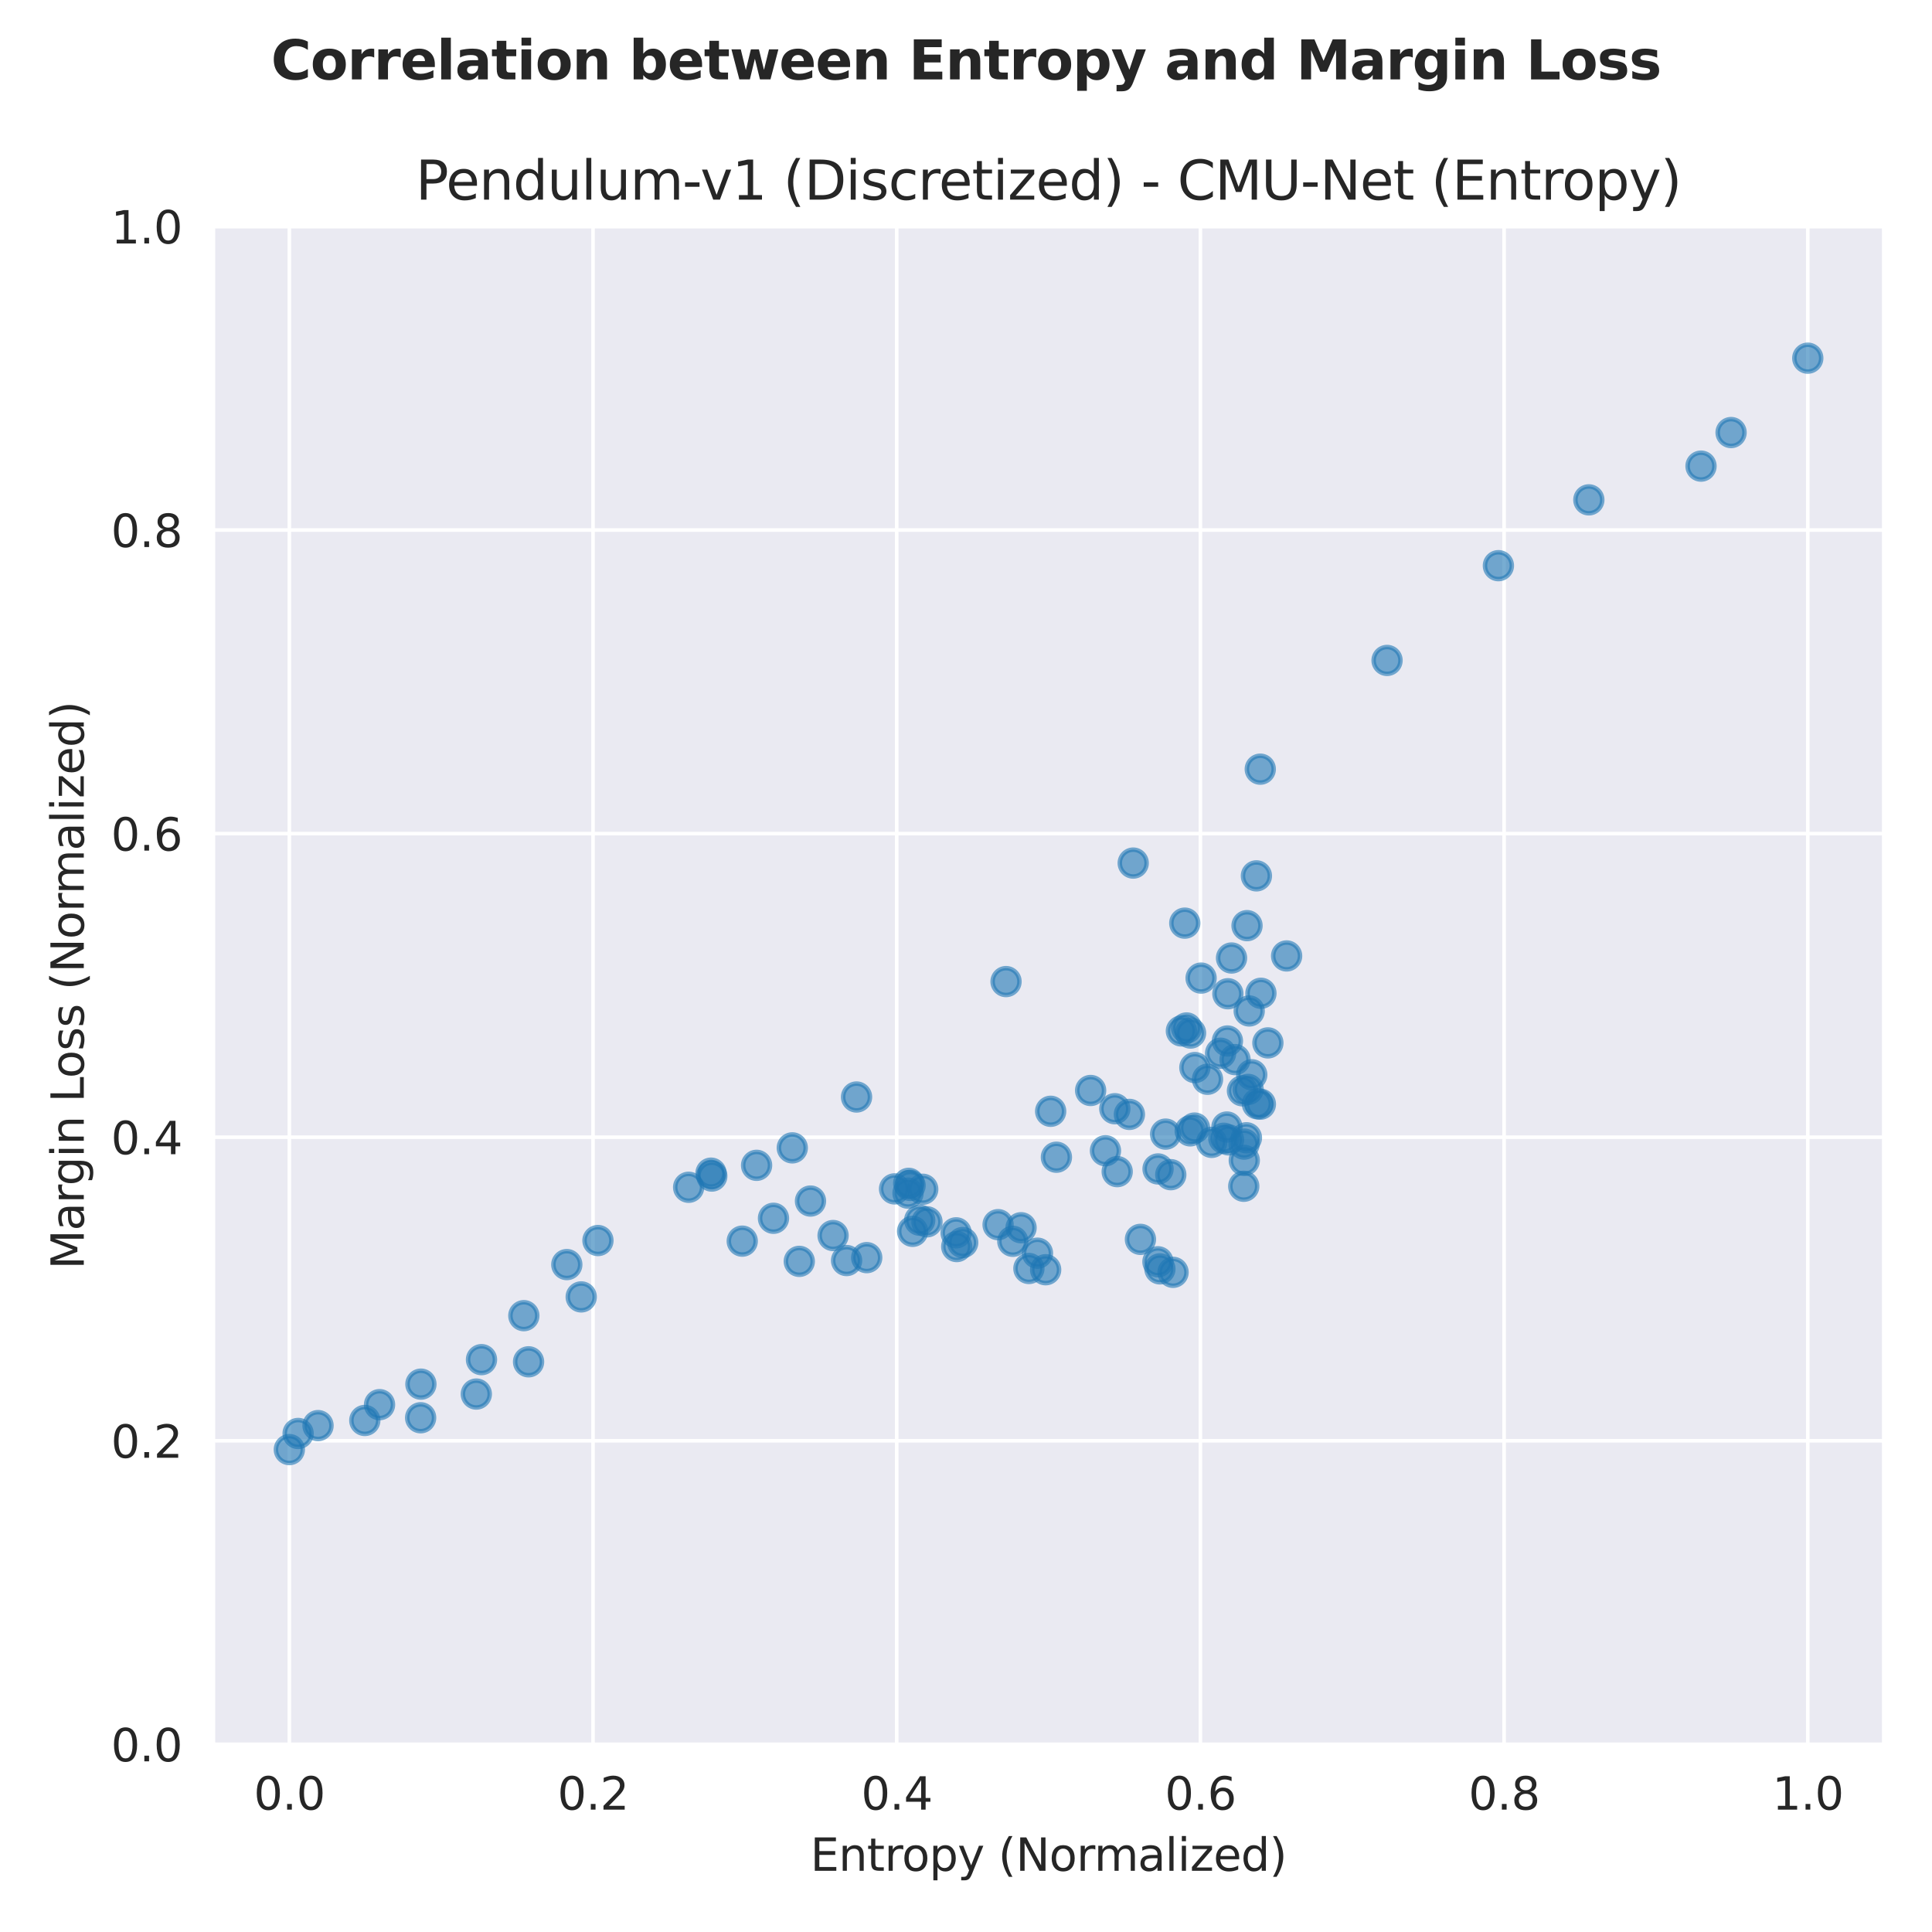 <?xml version="1.0" encoding="utf-8" standalone="no"?>
<!DOCTYPE svg PUBLIC "-//W3C//DTD SVG 1.1//EN"
  "http://www.w3.org/Graphics/SVG/1.1/DTD/svg11.dtd">
<svg xmlns:xlink="http://www.w3.org/1999/xlink" width="432pt" height="432pt" viewBox="0 0 432 432" xmlns="http://www.w3.org/2000/svg" version="1.1">
 <defs>
  <style type="text/css">*{stroke-linejoin: round; stroke-linecap: butt}</style>
 </defs>
 <g id="figure_1">
  <g id="patch_1">
   <path d="M 0 432 
L 432 432 
L 432 0 
L 0 0 
z
" style="fill: #ffffff"/>
  </g>
  <g id="axes_1">
   <g id="patch_2">
    <path d="M 47.72 390.04 
L 421.2 390.04 
L 421.2 50.64 
L 47.72 50.64 
z
" style="fill: #eaeaf2"/>
   </g>
   <g id="matplotlib.axis_1">
    <g id="xtick_1">
     <g id="line2d_1">
      <path d="M 64.696 390.04 
L 64.696 50.64 
" clip-path="url(#p796f6b41fd)" style="fill: none; stroke: #ffffff; stroke-width: 0.8; stroke-linecap: round"/>
     </g>
     <g id="text_1">
      <!-- 0.0 -->
      <g style="fill: #262626" transform="translate(56.745 404.638) scale(0.1 -0.1)">
       <defs>
        <path id="DejaVuSans-30" d="M 2034 4250 
Q 1547 4250 1301 3770 
Q 1056 3291 1056 2328 
Q 1056 1369 1301 889 
Q 1547 409 2034 409 
Q 2525 409 2770 889 
Q 3016 1369 3016 2328 
Q 3016 3291 2770 3770 
Q 2525 4250 2034 4250 
z
M 2034 4750 
Q 2819 4750 3233 4129 
Q 3647 3509 3647 2328 
Q 3647 1150 3233 529 
Q 2819 -91 2034 -91 
Q 1250 -91 836 529 
Q 422 1150 422 2328 
Q 422 3509 836 4129 
Q 1250 4750 2034 4750 
z
" transform="scale(0.016)"/>
        <path id="DejaVuSans-2e" d="M 684 794 
L 1344 794 
L 1344 0 
L 684 0 
L 684 794 
z
" transform="scale(0.016)"/>
       </defs>
       <use xlink:href="#DejaVuSans-30"/>
       <use xlink:href="#DejaVuSans-2e" transform="translate(63.623 0)"/>
       <use xlink:href="#DejaVuSans-30" transform="translate(95.41 0)"/>
      </g>
     </g>
    </g>
    <g id="xtick_2">
     <g id="line2d_2">
      <path d="M 132.602 390.04 
L 132.602 50.64 
" clip-path="url(#p796f6b41fd)" style="fill: none; stroke: #ffffff; stroke-width: 0.8; stroke-linecap: round"/>
     </g>
     <g id="text_2">
      <!-- 0.2 -->
      <g style="fill: #262626" transform="translate(124.65 404.638) scale(0.1 -0.1)">
       <defs>
        <path id="DejaVuSans-32" d="M 1228 531 
L 3431 531 
L 3431 0 
L 469 0 
L 469 531 
Q 828 903 1448 1529 
Q 2069 2156 2228 2338 
Q 2531 2678 2651 2914 
Q 2772 3150 2772 3378 
Q 2772 3750 2511 3984 
Q 2250 4219 1831 4219 
Q 1534 4219 1204 4116 
Q 875 4013 500 3803 
L 500 4441 
Q 881 4594 1212 4672 
Q 1544 4750 1819 4750 
Q 2544 4750 2975 4387 
Q 3406 4025 3406 3419 
Q 3406 3131 3298 2873 
Q 3191 2616 2906 2266 
Q 2828 2175 2409 1742 
Q 1991 1309 1228 531 
z
" transform="scale(0.016)"/>
       </defs>
       <use xlink:href="#DejaVuSans-30"/>
       <use xlink:href="#DejaVuSans-2e" transform="translate(63.623 0)"/>
       <use xlink:href="#DejaVuSans-32" transform="translate(95.41 0)"/>
      </g>
     </g>
    </g>
    <g id="xtick_3">
     <g id="line2d_3">
      <path d="M 200.507 390.04 
L 200.507 50.64 
" clip-path="url(#p796f6b41fd)" style="fill: none; stroke: #ffffff; stroke-width: 0.8; stroke-linecap: round"/>
     </g>
     <g id="text_3">
      <!-- 0.4 -->
      <g style="fill: #262626" transform="translate(192.556 404.638) scale(0.1 -0.1)">
       <defs>
        <path id="DejaVuSans-34" d="M 2419 4116 
L 825 1625 
L 2419 1625 
L 2419 4116 
z
M 2253 4666 
L 3047 4666 
L 3047 1625 
L 3713 1625 
L 3713 1100 
L 3047 1100 
L 3047 0 
L 2419 0 
L 2419 1100 
L 313 1100 
L 313 1709 
L 2253 4666 
z
" transform="scale(0.016)"/>
       </defs>
       <use xlink:href="#DejaVuSans-30"/>
       <use xlink:href="#DejaVuSans-2e" transform="translate(63.623 0)"/>
       <use xlink:href="#DejaVuSans-34" transform="translate(95.41 0)"/>
      </g>
     </g>
    </g>
    <g id="xtick_4">
     <g id="line2d_4">
      <path d="M 268.413 390.04 
L 268.413 50.64 
" clip-path="url(#p796f6b41fd)" style="fill: none; stroke: #ffffff; stroke-width: 0.8; stroke-linecap: round"/>
     </g>
     <g id="text_4">
      <!-- 0.6 -->
      <g style="fill: #262626" transform="translate(260.461 404.638) scale(0.1 -0.1)">
       <defs>
        <path id="DejaVuSans-36" d="M 2113 2584 
Q 1688 2584 1439 2293 
Q 1191 2003 1191 1497 
Q 1191 994 1439 701 
Q 1688 409 2113 409 
Q 2538 409 2786 701 
Q 3034 994 3034 1497 
Q 3034 2003 2786 2293 
Q 2538 2584 2113 2584 
z
M 3366 4563 
L 3366 3988 
Q 3128 4100 2886 4159 
Q 2644 4219 2406 4219 
Q 1781 4219 1451 3797 
Q 1122 3375 1075 2522 
Q 1259 2794 1537 2939 
Q 1816 3084 2150 3084 
Q 2853 3084 3261 2657 
Q 3669 2231 3669 1497 
Q 3669 778 3244 343 
Q 2819 -91 2113 -91 
Q 1303 -91 875 529 
Q 447 1150 447 2328 
Q 447 3434 972 4092 
Q 1497 4750 2381 4750 
Q 2619 4750 2861 4703 
Q 3103 4656 3366 4563 
z
" transform="scale(0.016)"/>
       </defs>
       <use xlink:href="#DejaVuSans-30"/>
       <use xlink:href="#DejaVuSans-2e" transform="translate(63.623 0)"/>
       <use xlink:href="#DejaVuSans-36" transform="translate(95.41 0)"/>
      </g>
     </g>
    </g>
    <g id="xtick_5">
     <g id="line2d_5">
      <path d="M 336.318 390.04 
L 336.318 50.64 
" clip-path="url(#p796f6b41fd)" style="fill: none; stroke: #ffffff; stroke-width: 0.8; stroke-linecap: round"/>
     </g>
     <g id="text_5">
      <!-- 0.8 -->
      <g style="fill: #262626" transform="translate(328.367 404.638) scale(0.1 -0.1)">
       <defs>
        <path id="DejaVuSans-38" d="M 2034 2216 
Q 1584 2216 1326 1975 
Q 1069 1734 1069 1313 
Q 1069 891 1326 650 
Q 1584 409 2034 409 
Q 2484 409 2743 651 
Q 3003 894 3003 1313 
Q 3003 1734 2745 1975 
Q 2488 2216 2034 2216 
z
M 1403 2484 
Q 997 2584 770 2862 
Q 544 3141 544 3541 
Q 544 4100 942 4425 
Q 1341 4750 2034 4750 
Q 2731 4750 3128 4425 
Q 3525 4100 3525 3541 
Q 3525 3141 3298 2862 
Q 3072 2584 2669 2484 
Q 3125 2378 3379 2068 
Q 3634 1759 3634 1313 
Q 3634 634 3220 271 
Q 2806 -91 2034 -91 
Q 1263 -91 848 271 
Q 434 634 434 1313 
Q 434 1759 690 2068 
Q 947 2378 1403 2484 
z
M 1172 3481 
Q 1172 3119 1398 2916 
Q 1625 2713 2034 2713 
Q 2441 2713 2670 2916 
Q 2900 3119 2900 3481 
Q 2900 3844 2670 4047 
Q 2441 4250 2034 4250 
Q 1625 4250 1398 4047 
Q 1172 3844 1172 3481 
z
" transform="scale(0.016)"/>
       </defs>
       <use xlink:href="#DejaVuSans-30"/>
       <use xlink:href="#DejaVuSans-2e" transform="translate(63.623 0)"/>
       <use xlink:href="#DejaVuSans-38" transform="translate(95.41 0)"/>
      </g>
     </g>
    </g>
    <g id="xtick_6">
     <g id="line2d_6">
      <path d="M 404.224 390.04 
L 404.224 50.64 
" clip-path="url(#p796f6b41fd)" style="fill: none; stroke: #ffffff; stroke-width: 0.8; stroke-linecap: round"/>
     </g>
     <g id="text_6">
      <!-- 1.0 -->
      <g style="fill: #262626" transform="translate(396.272 404.638) scale(0.1 -0.1)">
       <defs>
        <path id="DejaVuSans-31" d="M 794 531 
L 1825 531 
L 1825 4091 
L 703 3866 
L 703 4441 
L 1819 4666 
L 2450 4666 
L 2450 531 
L 3481 531 
L 3481 0 
L 794 0 
L 794 531 
z
" transform="scale(0.016)"/>
       </defs>
       <use xlink:href="#DejaVuSans-31"/>
       <use xlink:href="#DejaVuSans-2e" transform="translate(63.623 0)"/>
       <use xlink:href="#DejaVuSans-30" transform="translate(95.41 0)"/>
      </g>
     </g>
    </g>
    <g id="text_7">
     <!-- Entropy (Normalized) -->
     <g style="fill: #262626" transform="translate(181.19 418.317) scale(0.1 -0.1)">
      <defs>
       <path id="DejaVuSans-45" d="M 628 4666 
L 3578 4666 
L 3578 4134 
L 1259 4134 
L 1259 2753 
L 3481 2753 
L 3481 2222 
L 1259 2222 
L 1259 531 
L 3634 531 
L 3634 0 
L 628 0 
L 628 4666 
z
" transform="scale(0.016)"/>
       <path id="DejaVuSans-6e" d="M 3513 2113 
L 3513 0 
L 2938 0 
L 2938 2094 
Q 2938 2591 2744 2837 
Q 2550 3084 2163 3084 
Q 1697 3084 1428 2787 
Q 1159 2491 1159 1978 
L 1159 0 
L 581 0 
L 581 3500 
L 1159 3500 
L 1159 2956 
Q 1366 3272 1645 3428 
Q 1925 3584 2291 3584 
Q 2894 3584 3203 3211 
Q 3513 2838 3513 2113 
z
" transform="scale(0.016)"/>
       <path id="DejaVuSans-74" d="M 1172 4494 
L 1172 3500 
L 2356 3500 
L 2356 3053 
L 1172 3053 
L 1172 1153 
Q 1172 725 1289 603 
Q 1406 481 1766 481 
L 2356 481 
L 2356 0 
L 1766 0 
Q 1100 0 847 248 
Q 594 497 594 1153 
L 594 3053 
L 172 3053 
L 172 3500 
L 594 3500 
L 594 4494 
L 1172 4494 
z
" transform="scale(0.016)"/>
       <path id="DejaVuSans-72" d="M 2631 2963 
Q 2534 3019 2420 3045 
Q 2306 3072 2169 3072 
Q 1681 3072 1420 2755 
Q 1159 2438 1159 1844 
L 1159 0 
L 581 0 
L 581 3500 
L 1159 3500 
L 1159 2956 
Q 1341 3275 1631 3429 
Q 1922 3584 2338 3584 
Q 2397 3584 2469 3576 
Q 2541 3569 2628 3553 
L 2631 2963 
z
" transform="scale(0.016)"/>
       <path id="DejaVuSans-6f" d="M 1959 3097 
Q 1497 3097 1228 2736 
Q 959 2375 959 1747 
Q 959 1119 1226 758 
Q 1494 397 1959 397 
Q 2419 397 2687 759 
Q 2956 1122 2956 1747 
Q 2956 2369 2687 2733 
Q 2419 3097 1959 3097 
z
M 1959 3584 
Q 2709 3584 3137 3096 
Q 3566 2609 3566 1747 
Q 3566 888 3137 398 
Q 2709 -91 1959 -91 
Q 1206 -91 779 398 
Q 353 888 353 1747 
Q 353 2609 779 3096 
Q 1206 3584 1959 3584 
z
" transform="scale(0.016)"/>
       <path id="DejaVuSans-70" d="M 1159 525 
L 1159 -1331 
L 581 -1331 
L 581 3500 
L 1159 3500 
L 1159 2969 
Q 1341 3281 1617 3432 
Q 1894 3584 2278 3584 
Q 2916 3584 3314 3078 
Q 3713 2572 3713 1747 
Q 3713 922 3314 415 
Q 2916 -91 2278 -91 
Q 1894 -91 1617 61 
Q 1341 213 1159 525 
z
M 3116 1747 
Q 3116 2381 2855 2742 
Q 2594 3103 2138 3103 
Q 1681 3103 1420 2742 
Q 1159 2381 1159 1747 
Q 1159 1113 1420 752 
Q 1681 391 2138 391 
Q 2594 391 2855 752 
Q 3116 1113 3116 1747 
z
" transform="scale(0.016)"/>
       <path id="DejaVuSans-79" d="M 2059 -325 
Q 1816 -950 1584 -1140 
Q 1353 -1331 966 -1331 
L 506 -1331 
L 506 -850 
L 844 -850 
Q 1081 -850 1212 -737 
Q 1344 -625 1503 -206 
L 1606 56 
L 191 3500 
L 800 3500 
L 1894 763 
L 2988 3500 
L 3597 3500 
L 2059 -325 
z
" transform="scale(0.016)"/>
       <path id="DejaVuSans-20" transform="scale(0.016)"/>
       <path id="DejaVuSans-28" d="M 1984 4856 
Q 1566 4138 1362 3434 
Q 1159 2731 1159 2009 
Q 1159 1288 1364 580 
Q 1569 -128 1984 -844 
L 1484 -844 
Q 1016 -109 783 600 
Q 550 1309 550 2009 
Q 550 2706 781 3412 
Q 1013 4119 1484 4856 
L 1984 4856 
z
" transform="scale(0.016)"/>
       <path id="DejaVuSans-4e" d="M 628 4666 
L 1478 4666 
L 3547 763 
L 3547 4666 
L 4159 4666 
L 4159 0 
L 3309 0 
L 1241 3903 
L 1241 0 
L 628 0 
L 628 4666 
z
" transform="scale(0.016)"/>
       <path id="DejaVuSans-6d" d="M 3328 2828 
Q 3544 3216 3844 3400 
Q 4144 3584 4550 3584 
Q 5097 3584 5394 3201 
Q 5691 2819 5691 2113 
L 5691 0 
L 5113 0 
L 5113 2094 
Q 5113 2597 4934 2840 
Q 4756 3084 4391 3084 
Q 3944 3084 3684 2787 
Q 3425 2491 3425 1978 
L 3425 0 
L 2847 0 
L 2847 2094 
Q 2847 2600 2669 2842 
Q 2491 3084 2119 3084 
Q 1678 3084 1418 2786 
Q 1159 2488 1159 1978 
L 1159 0 
L 581 0 
L 581 3500 
L 1159 3500 
L 1159 2956 
Q 1356 3278 1631 3431 
Q 1906 3584 2284 3584 
Q 2666 3584 2933 3390 
Q 3200 3197 3328 2828 
z
" transform="scale(0.016)"/>
       <path id="DejaVuSans-61" d="M 2194 1759 
Q 1497 1759 1228 1600 
Q 959 1441 959 1056 
Q 959 750 1161 570 
Q 1363 391 1709 391 
Q 2188 391 2477 730 
Q 2766 1069 2766 1631 
L 2766 1759 
L 2194 1759 
z
M 3341 1997 
L 3341 0 
L 2766 0 
L 2766 531 
Q 2569 213 2275 61 
Q 1981 -91 1556 -91 
Q 1019 -91 701 211 
Q 384 513 384 1019 
Q 384 1609 779 1909 
Q 1175 2209 1959 2209 
L 2766 2209 
L 2766 2266 
Q 2766 2663 2505 2880 
Q 2244 3097 1772 3097 
Q 1472 3097 1187 3025 
Q 903 2953 641 2809 
L 641 3341 
Q 956 3463 1253 3523 
Q 1550 3584 1831 3584 
Q 2591 3584 2966 3190 
Q 3341 2797 3341 1997 
z
" transform="scale(0.016)"/>
       <path id="DejaVuSans-6c" d="M 603 4863 
L 1178 4863 
L 1178 0 
L 603 0 
L 603 4863 
z
" transform="scale(0.016)"/>
       <path id="DejaVuSans-69" d="M 603 3500 
L 1178 3500 
L 1178 0 
L 603 0 
L 603 3500 
z
M 603 4863 
L 1178 4863 
L 1178 4134 
L 603 4134 
L 603 4863 
z
" transform="scale(0.016)"/>
       <path id="DejaVuSans-7a" d="M 353 3500 
L 3084 3500 
L 3084 2975 
L 922 459 
L 3084 459 
L 3084 0 
L 275 0 
L 275 525 
L 2438 3041 
L 353 3041 
L 353 3500 
z
" transform="scale(0.016)"/>
       <path id="DejaVuSans-65" d="M 3597 1894 
L 3597 1613 
L 953 1613 
Q 991 1019 1311 708 
Q 1631 397 2203 397 
Q 2534 397 2845 478 
Q 3156 559 3463 722 
L 3463 178 
Q 3153 47 2828 -22 
Q 2503 -91 2169 -91 
Q 1331 -91 842 396 
Q 353 884 353 1716 
Q 353 2575 817 3079 
Q 1281 3584 2069 3584 
Q 2775 3584 3186 3129 
Q 3597 2675 3597 1894 
z
M 3022 2063 
Q 3016 2534 2758 2815 
Q 2500 3097 2075 3097 
Q 1594 3097 1305 2825 
Q 1016 2553 972 2059 
L 3022 2063 
z
" transform="scale(0.016)"/>
       <path id="DejaVuSans-64" d="M 2906 2969 
L 2906 4863 
L 3481 4863 
L 3481 0 
L 2906 0 
L 2906 525 
Q 2725 213 2448 61 
Q 2172 -91 1784 -91 
Q 1150 -91 751 415 
Q 353 922 353 1747 
Q 353 2572 751 3078 
Q 1150 3584 1784 3584 
Q 2172 3584 2448 3432 
Q 2725 3281 2906 2969 
z
M 947 1747 
Q 947 1113 1208 752 
Q 1469 391 1925 391 
Q 2381 391 2643 752 
Q 2906 1113 2906 1747 
Q 2906 2381 2643 2742 
Q 2381 3103 1925 3103 
Q 1469 3103 1208 2742 
Q 947 2381 947 1747 
z
" transform="scale(0.016)"/>
       <path id="DejaVuSans-29" d="M 513 4856 
L 1013 4856 
Q 1481 4119 1714 3412 
Q 1947 2706 1947 2009 
Q 1947 1309 1714 600 
Q 1481 -109 1013 -844 
L 513 -844 
Q 928 -128 1133 580 
Q 1338 1288 1338 2009 
Q 1338 2731 1133 3434 
Q 928 4138 513 4856 
z
" transform="scale(0.016)"/>
      </defs>
      <use xlink:href="#DejaVuSans-45"/>
      <use xlink:href="#DejaVuSans-6e" transform="translate(63.184 0)"/>
      <use xlink:href="#DejaVuSans-74" transform="translate(126.562 0)"/>
      <use xlink:href="#DejaVuSans-72" transform="translate(165.771 0)"/>
      <use xlink:href="#DejaVuSans-6f" transform="translate(204.635 0)"/>
      <use xlink:href="#DejaVuSans-70" transform="translate(265.816 0)"/>
      <use xlink:href="#DejaVuSans-79" transform="translate(329.293 0)"/>
      <use xlink:href="#DejaVuSans-20" transform="translate(388.473 0)"/>
      <use xlink:href="#DejaVuSans-28" transform="translate(420.26 0)"/>
      <use xlink:href="#DejaVuSans-4e" transform="translate(459.273 0)"/>
      <use xlink:href="#DejaVuSans-6f" transform="translate(534.078 0)"/>
      <use xlink:href="#DejaVuSans-72" transform="translate(595.26 0)"/>
      <use xlink:href="#DejaVuSans-6d" transform="translate(634.623 0)"/>
      <use xlink:href="#DejaVuSans-61" transform="translate(732.035 0)"/>
      <use xlink:href="#DejaVuSans-6c" transform="translate(793.314 0)"/>
      <use xlink:href="#DejaVuSans-69" transform="translate(821.098 0)"/>
      <use xlink:href="#DejaVuSans-7a" transform="translate(848.881 0)"/>
      <use xlink:href="#DejaVuSans-65" transform="translate(901.371 0)"/>
      <use xlink:href="#DejaVuSans-64" transform="translate(962.895 0)"/>
      <use xlink:href="#DejaVuSans-29" transform="translate(1026.371 0)"/>
     </g>
    </g>
   </g>
   <g id="matplotlib.axis_2">
    <g id="ytick_1">
     <g id="line2d_7">
      <path d="M 47.72 390.04 
L 421.2 390.04 
" clip-path="url(#p796f6b41fd)" style="fill: none; stroke: #ffffff; stroke-width: 0.8; stroke-linecap: round"/>
     </g>
     <g id="text_8">
      <!-- 0.0 -->
      <g style="fill: #262626" transform="translate(24.817 393.839) scale(0.1 -0.1)">
       <use xlink:href="#DejaVuSans-30"/>
       <use xlink:href="#DejaVuSans-2e" transform="translate(63.623 0)"/>
       <use xlink:href="#DejaVuSans-30" transform="translate(95.41 0)"/>
      </g>
     </g>
    </g>
    <g id="ytick_2">
     <g id="line2d_8">
      <path d="M 47.72 322.16 
L 421.2 322.16 
" clip-path="url(#p796f6b41fd)" style="fill: none; stroke: #ffffff; stroke-width: 0.8; stroke-linecap: round"/>
     </g>
     <g id="text_9">
      <!-- 0.2 -->
      <g style="fill: #262626" transform="translate(24.817 325.959) scale(0.1 -0.1)">
       <use xlink:href="#DejaVuSans-30"/>
       <use xlink:href="#DejaVuSans-2e" transform="translate(63.623 0)"/>
       <use xlink:href="#DejaVuSans-32" transform="translate(95.41 0)"/>
      </g>
     </g>
    </g>
    <g id="ytick_3">
     <g id="line2d_9">
      <path d="M 47.72 254.28 
L 421.2 254.28 
" clip-path="url(#p796f6b41fd)" style="fill: none; stroke: #ffffff; stroke-width: 0.8; stroke-linecap: round"/>
     </g>
     <g id="text_10">
      <!-- 0.4 -->
      <g style="fill: #262626" transform="translate(24.817 258.079) scale(0.1 -0.1)">
       <use xlink:href="#DejaVuSans-30"/>
       <use xlink:href="#DejaVuSans-2e" transform="translate(63.623 0)"/>
       <use xlink:href="#DejaVuSans-34" transform="translate(95.41 0)"/>
      </g>
     </g>
    </g>
    <g id="ytick_4">
     <g id="line2d_10">
      <path d="M 47.72 186.4 
L 421.2 186.4 
" clip-path="url(#p796f6b41fd)" style="fill: none; stroke: #ffffff; stroke-width: 0.8; stroke-linecap: round"/>
     </g>
     <g id="text_11">
      <!-- 0.6 -->
      <g style="fill: #262626" transform="translate(24.817 190.199) scale(0.1 -0.1)">
       <use xlink:href="#DejaVuSans-30"/>
       <use xlink:href="#DejaVuSans-2e" transform="translate(63.623 0)"/>
       <use xlink:href="#DejaVuSans-36" transform="translate(95.41 0)"/>
      </g>
     </g>
    </g>
    <g id="ytick_5">
     <g id="line2d_11">
      <path d="M 47.72 118.52 
L 421.2 118.52 
" clip-path="url(#p796f6b41fd)" style="fill: none; stroke: #ffffff; stroke-width: 0.8; stroke-linecap: round"/>
     </g>
     <g id="text_12">
      <!-- 0.8 -->
      <g style="fill: #262626" transform="translate(24.817 122.319) scale(0.1 -0.1)">
       <use xlink:href="#DejaVuSans-30"/>
       <use xlink:href="#DejaVuSans-2e" transform="translate(63.623 0)"/>
       <use xlink:href="#DejaVuSans-38" transform="translate(95.41 0)"/>
      </g>
     </g>
    </g>
    <g id="ytick_6">
     <g id="line2d_12">
      <path d="M 47.72 50.64 
L 421.2 50.64 
" clip-path="url(#p796f6b41fd)" style="fill: none; stroke: #ffffff; stroke-width: 0.8; stroke-linecap: round"/>
     </g>
     <g id="text_13">
      <!-- 1.0 -->
      <g style="fill: #262626" transform="translate(24.817 54.439) scale(0.1 -0.1)">
       <use xlink:href="#DejaVuSans-31"/>
       <use xlink:href="#DejaVuSans-2e" transform="translate(63.623 0)"/>
       <use xlink:href="#DejaVuSans-30" transform="translate(95.41 0)"/>
      </g>
     </g>
    </g>
    <g id="text_14">
     <!-- Margin Loss (Normalized) -->
     <g style="fill: #262626" transform="translate(18.737 283.82) rotate(-90) scale(0.1 -0.1)">
      <defs>
       <path id="DejaVuSans-4d" d="M 628 4666 
L 1569 4666 
L 2759 1491 
L 3956 4666 
L 4897 4666 
L 4897 0 
L 4281 0 
L 4281 4097 
L 3078 897 
L 2444 897 
L 1241 4097 
L 1241 0 
L 628 0 
L 628 4666 
z
" transform="scale(0.016)"/>
       <path id="DejaVuSans-67" d="M 2906 1791 
Q 2906 2416 2648 2759 
Q 2391 3103 1925 3103 
Q 1463 3103 1205 2759 
Q 947 2416 947 1791 
Q 947 1169 1205 825 
Q 1463 481 1925 481 
Q 2391 481 2648 825 
Q 2906 1169 2906 1791 
z
M 3481 434 
Q 3481 -459 3084 -895 
Q 2688 -1331 1869 -1331 
Q 1566 -1331 1297 -1286 
Q 1028 -1241 775 -1147 
L 775 -588 
Q 1028 -725 1275 -790 
Q 1522 -856 1778 -856 
Q 2344 -856 2625 -561 
Q 2906 -266 2906 331 
L 2906 616 
Q 2728 306 2450 153 
Q 2172 0 1784 0 
Q 1141 0 747 490 
Q 353 981 353 1791 
Q 353 2603 747 3093 
Q 1141 3584 1784 3584 
Q 2172 3584 2450 3431 
Q 2728 3278 2906 2969 
L 2906 3500 
L 3481 3500 
L 3481 434 
z
" transform="scale(0.016)"/>
       <path id="DejaVuSans-4c" d="M 628 4666 
L 1259 4666 
L 1259 531 
L 3531 531 
L 3531 0 
L 628 0 
L 628 4666 
z
" transform="scale(0.016)"/>
       <path id="DejaVuSans-73" d="M 2834 3397 
L 2834 2853 
Q 2591 2978 2328 3040 
Q 2066 3103 1784 3103 
Q 1356 3103 1142 2972 
Q 928 2841 928 2578 
Q 928 2378 1081 2264 
Q 1234 2150 1697 2047 
L 1894 2003 
Q 2506 1872 2764 1633 
Q 3022 1394 3022 966 
Q 3022 478 2636 193 
Q 2250 -91 1575 -91 
Q 1294 -91 989 -36 
Q 684 19 347 128 
L 347 722 
Q 666 556 975 473 
Q 1284 391 1588 391 
Q 1994 391 2212 530 
Q 2431 669 2431 922 
Q 2431 1156 2273 1281 
Q 2116 1406 1581 1522 
L 1381 1569 
Q 847 1681 609 1914 
Q 372 2147 372 2553 
Q 372 3047 722 3315 
Q 1072 3584 1716 3584 
Q 2034 3584 2315 3537 
Q 2597 3491 2834 3397 
z
" transform="scale(0.016)"/>
      </defs>
      <use xlink:href="#DejaVuSans-4d"/>
      <use xlink:href="#DejaVuSans-61" transform="translate(86.279 0)"/>
      <use xlink:href="#DejaVuSans-72" transform="translate(147.559 0)"/>
      <use xlink:href="#DejaVuSans-67" transform="translate(186.922 0)"/>
      <use xlink:href="#DejaVuSans-69" transform="translate(250.398 0)"/>
      <use xlink:href="#DejaVuSans-6e" transform="translate(278.182 0)"/>
      <use xlink:href="#DejaVuSans-20" transform="translate(341.561 0)"/>
      <use xlink:href="#DejaVuSans-4c" transform="translate(373.348 0)"/>
      <use xlink:href="#DejaVuSans-6f" transform="translate(427.311 0)"/>
      <use xlink:href="#DejaVuSans-73" transform="translate(488.492 0)"/>
      <use xlink:href="#DejaVuSans-73" transform="translate(540.592 0)"/>
      <use xlink:href="#DejaVuSans-20" transform="translate(592.691 0)"/>
      <use xlink:href="#DejaVuSans-28" transform="translate(624.479 0)"/>
      <use xlink:href="#DejaVuSans-4e" transform="translate(663.492 0)"/>
      <use xlink:href="#DejaVuSans-6f" transform="translate(738.297 0)"/>
      <use xlink:href="#DejaVuSans-72" transform="translate(799.479 0)"/>
      <use xlink:href="#DejaVuSans-6d" transform="translate(838.842 0)"/>
      <use xlink:href="#DejaVuSans-61" transform="translate(936.254 0)"/>
      <use xlink:href="#DejaVuSans-6c" transform="translate(997.533 0)"/>
      <use xlink:href="#DejaVuSans-69" transform="translate(1025.316 0)"/>
      <use xlink:href="#DejaVuSans-7a" transform="translate(1053.1 0)"/>
      <use xlink:href="#DejaVuSans-65" transform="translate(1105.59 0)"/>
      <use xlink:href="#DejaVuSans-64" transform="translate(1167.113 0)"/>
      <use xlink:href="#DejaVuSans-29" transform="translate(1230.59 0)"/>
     </g>
    </g>
   </g>
   <g id="PathCollection_1">
    <defs>
     <path id="medca5d7065" d="M 0 3 
C 0.796 3 1.559 2.684 2.121 2.121 
C 2.684 1.559 3 0.796 3 0 
C 3 -0.796 2.684 -1.559 2.121 -2.121 
C 1.559 -2.684 0.796 -3 0 -3 
C -0.796 -3 -1.559 -2.684 -2.121 -2.121 
C -2.684 -1.559 -3 -0.796 -3 0 
C -3 0.796 -2.684 1.559 -2.121 2.121 
C -1.559 2.684 -0.796 3 0 3 
z
" style="stroke: #1f77b4; stroke-opacity: 0.6"/>
    </defs>
    <g clip-path="url(#p796f6b41fd)">
     <use xlink:href="#medca5d7065" x="404.224" y="80.088" style="fill: #1f77b4; fill-opacity: 0.6; stroke: #1f77b4; stroke-opacity: 0.6"/>
     <use xlink:href="#medca5d7065" x="387.074" y="96.72" style="fill: #1f77b4; fill-opacity: 0.6; stroke: #1f77b4; stroke-opacity: 0.6"/>
     <use xlink:href="#medca5d7065" x="380.351" y="104.225" style="fill: #1f77b4; fill-opacity: 0.6; stroke: #1f77b4; stroke-opacity: 0.6"/>
     <use xlink:href="#medca5d7065" x="355.269" y="111.77" style="fill: #1f77b4; fill-opacity: 0.6; stroke: #1f77b4; stroke-opacity: 0.6"/>
     <use xlink:href="#medca5d7065" x="335.046" y="126.487" style="fill: #1f77b4; fill-opacity: 0.6; stroke: #1f77b4; stroke-opacity: 0.6"/>
     <use xlink:href="#medca5d7065" x="310.149" y="147.674" style="fill: #1f77b4; fill-opacity: 0.6; stroke: #1f77b4; stroke-opacity: 0.6"/>
     <use xlink:href="#medca5d7065" x="281.801" y="171.987" style="fill: #1f77b4; fill-opacity: 0.6; stroke: #1f77b4; stroke-opacity: 0.6"/>
     <use xlink:href="#medca5d7065" x="253.388" y="192.987" style="fill: #1f77b4; fill-opacity: 0.6; stroke: #1f77b4; stroke-opacity: 0.6"/>
     <use xlink:href="#medca5d7065" x="224.952" y="219.485" style="fill: #1f77b4; fill-opacity: 0.6; stroke: #1f77b4; stroke-opacity: 0.6"/>
     <use xlink:href="#medca5d7065" x="191.528" y="245.293" style="fill: #1f77b4; fill-opacity: 0.6; stroke: #1f77b4; stroke-opacity: 0.6"/>
     <use xlink:href="#medca5d7065" x="159.161" y="262.97" style="fill: #1f77b4; fill-opacity: 0.6; stroke: #1f77b4; stroke-opacity: 0.6"/>
     <use xlink:href="#medca5d7065" x="126.74" y="282.765" style="fill: #1f77b4; fill-opacity: 0.6; stroke: #1f77b4; stroke-opacity: 0.6"/>
     <use xlink:href="#medca5d7065" x="117.132" y="294.186" style="fill: #1f77b4; fill-opacity: 0.6; stroke: #1f77b4; stroke-opacity: 0.6"/>
     <use xlink:href="#medca5d7065" x="94.116" y="309.498" style="fill: #1f77b4; fill-opacity: 0.6; stroke: #1f77b4; stroke-opacity: 0.6"/>
     <use xlink:href="#medca5d7065" x="84.867" y="314.083" style="fill: #1f77b4; fill-opacity: 0.6; stroke: #1f77b4; stroke-opacity: 0.6"/>
     <use xlink:href="#medca5d7065" x="66.661" y="320.528" style="fill: #1f77b4; fill-opacity: 0.6; stroke: #1f77b4; stroke-opacity: 0.6"/>
     <use xlink:href="#medca5d7065" x="64.696" y="324.131" style="fill: #1f77b4; fill-opacity: 0.6; stroke: #1f77b4; stroke-opacity: 0.6"/>
     <use xlink:href="#medca5d7065" x="71.115" y="318.768" style="fill: #1f77b4; fill-opacity: 0.6; stroke: #1f77b4; stroke-opacity: 0.6"/>
     <use xlink:href="#medca5d7065" x="81.571" y="317.618" style="fill: #1f77b4; fill-opacity: 0.6; stroke: #1f77b4; stroke-opacity: 0.6"/>
     <use xlink:href="#medca5d7065" x="94.055" y="317.015" style="fill: #1f77b4; fill-opacity: 0.6; stroke: #1f77b4; stroke-opacity: 0.6"/>
     <use xlink:href="#medca5d7065" x="106.505" y="311.716" style="fill: #1f77b4; fill-opacity: 0.6; stroke: #1f77b4; stroke-opacity: 0.6"/>
     <use xlink:href="#medca5d7065" x="107.664" y="304.02" style="fill: #1f77b4; fill-opacity: 0.6; stroke: #1f77b4; stroke-opacity: 0.6"/>
     <use xlink:href="#medca5d7065" x="118.189" y="304.505" style="fill: #1f77b4; fill-opacity: 0.6; stroke: #1f77b4; stroke-opacity: 0.6"/>
     <use xlink:href="#medca5d7065" x="129.958" y="289.992" style="fill: #1f77b4; fill-opacity: 0.6; stroke: #1f77b4; stroke-opacity: 0.6"/>
     <use xlink:href="#medca5d7065" x="133.705" y="277.389" style="fill: #1f77b4; fill-opacity: 0.6; stroke: #1f77b4; stroke-opacity: 0.6"/>
     <use xlink:href="#medca5d7065" x="153.982" y="265.478" style="fill: #1f77b4; fill-opacity: 0.6; stroke: #1f77b4; stroke-opacity: 0.6"/>
     <use xlink:href="#medca5d7065" x="158.985" y="262.318" style="fill: #1f77b4; fill-opacity: 0.6; stroke: #1f77b4; stroke-opacity: 0.6"/>
     <use xlink:href="#medca5d7065" x="169.176" y="260.569" style="fill: #1f77b4; fill-opacity: 0.6; stroke: #1f77b4; stroke-opacity: 0.6"/>
     <use xlink:href="#medca5d7065" x="177.157" y="256.667" style="fill: #1f77b4; fill-opacity: 0.6; stroke: #1f77b4; stroke-opacity: 0.6"/>
     <use xlink:href="#medca5d7065" x="181.228" y="268.559" style="fill: #1f77b4; fill-opacity: 0.6; stroke: #1f77b4; stroke-opacity: 0.6"/>
     <use xlink:href="#medca5d7065" x="172.952" y="272.411" style="fill: #1f77b4; fill-opacity: 0.6; stroke: #1f77b4; stroke-opacity: 0.6"/>
     <use xlink:href="#medca5d7065" x="165.967" y="277.524" style="fill: #1f77b4; fill-opacity: 0.6; stroke: #1f77b4; stroke-opacity: 0.6"/>
     <use xlink:href="#medca5d7065" x="178.723" y="282.044" style="fill: #1f77b4; fill-opacity: 0.6; stroke: #1f77b4; stroke-opacity: 0.6"/>
     <use xlink:href="#medca5d7065" x="186.279" y="276.268" style="fill: #1f77b4; fill-opacity: 0.6; stroke: #1f77b4; stroke-opacity: 0.6"/>
     <use xlink:href="#medca5d7065" x="203.192" y="264.596" style="fill: #1f77b4; fill-opacity: 0.6; stroke: #1f77b4; stroke-opacity: 0.6"/>
     <use xlink:href="#medca5d7065" x="203.036" y="266.792" style="fill: #1f77b4; fill-opacity: 0.6; stroke: #1f77b4; stroke-opacity: 0.6"/>
     <use xlink:href="#medca5d7065" x="200.023" y="265.839" style="fill: #1f77b4; fill-opacity: 0.6; stroke: #1f77b4; stroke-opacity: 0.6"/>
     <use xlink:href="#medca5d7065" x="206.326" y="265.922" style="fill: #1f77b4; fill-opacity: 0.6; stroke: #1f77b4; stroke-opacity: 0.6"/>
     <use xlink:href="#medca5d7065" x="203.503" y="265.061" style="fill: #1f77b4; fill-opacity: 0.6; stroke: #1f77b4; stroke-opacity: 0.6"/>
     <use xlink:href="#medca5d7065" x="193.802" y="281.211" style="fill: #1f77b4; fill-opacity: 0.6; stroke: #1f77b4; stroke-opacity: 0.6"/>
     <use xlink:href="#medca5d7065" x="189.299" y="281.86" style="fill: #1f77b4; fill-opacity: 0.6; stroke: #1f77b4; stroke-opacity: 0.6"/>
     <use xlink:href="#medca5d7065" x="207.273" y="273.206" style="fill: #1f77b4; fill-opacity: 0.6; stroke: #1f77b4; stroke-opacity: 0.6"/>
     <use xlink:href="#medca5d7065" x="205.647" y="272.843" style="fill: #1f77b4; fill-opacity: 0.6; stroke: #1f77b4; stroke-opacity: 0.6"/>
     <use xlink:href="#medca5d7065" x="223.175" y="273.836" style="fill: #1f77b4; fill-opacity: 0.6; stroke: #1f77b4; stroke-opacity: 0.6"/>
     <use xlink:href="#medca5d7065" x="215.263" y="277.837" style="fill: #1f77b4; fill-opacity: 0.6; stroke: #1f77b4; stroke-opacity: 0.6"/>
     <use xlink:href="#medca5d7065" x="213.931" y="278.735" style="fill: #1f77b4; fill-opacity: 0.6; stroke: #1f77b4; stroke-opacity: 0.6"/>
     <use xlink:href="#medca5d7065" x="228.313" y="274.525" style="fill: #1f77b4; fill-opacity: 0.6; stroke: #1f77b4; stroke-opacity: 0.6"/>
     <use xlink:href="#medca5d7065" x="231.982" y="280.213" style="fill: #1f77b4; fill-opacity: 0.6; stroke: #1f77b4; stroke-opacity: 0.6"/>
     <use xlink:href="#medca5d7065" x="233.811" y="283.917" style="fill: #1f77b4; fill-opacity: 0.6; stroke: #1f77b4; stroke-opacity: 0.6"/>
     <use xlink:href="#medca5d7065" x="230.063" y="283.635" style="fill: #1f77b4; fill-opacity: 0.6; stroke: #1f77b4; stroke-opacity: 0.6"/>
     <use xlink:href="#medca5d7065" x="226.466" y="277.559" style="fill: #1f77b4; fill-opacity: 0.6; stroke: #1f77b4; stroke-opacity: 0.6"/>
     <use xlink:href="#medca5d7065" x="204.062" y="275.331" style="fill: #1f77b4; fill-opacity: 0.6; stroke: #1f77b4; stroke-opacity: 0.6"/>
     <use xlink:href="#medca5d7065" x="213.791" y="275.666" style="fill: #1f77b4; fill-opacity: 0.6; stroke: #1f77b4; stroke-opacity: 0.6"/>
     <use xlink:href="#medca5d7065" x="236.216" y="258.758" style="fill: #1f77b4; fill-opacity: 0.6; stroke: #1f77b4; stroke-opacity: 0.6"/>
     <use xlink:href="#medca5d7065" x="234.931" y="248.488" style="fill: #1f77b4; fill-opacity: 0.6; stroke: #1f77b4; stroke-opacity: 0.6"/>
     <use xlink:href="#medca5d7065" x="249.276" y="247.915" style="fill: #1f77b4; fill-opacity: 0.6; stroke: #1f77b4; stroke-opacity: 0.6"/>
     <use xlink:href="#medca5d7065" x="247.183" y="257.31" style="fill: #1f77b4; fill-opacity: 0.6; stroke: #1f77b4; stroke-opacity: 0.6"/>
     <use xlink:href="#medca5d7065" x="249.808" y="261.979" style="fill: #1f77b4; fill-opacity: 0.6; stroke: #1f77b4; stroke-opacity: 0.6"/>
     <use xlink:href="#medca5d7065" x="258.941" y="261.379" style="fill: #1f77b4; fill-opacity: 0.6; stroke: #1f77b4; stroke-opacity: 0.6"/>
     <use xlink:href="#medca5d7065" x="261.789" y="262.661" style="fill: #1f77b4; fill-opacity: 0.6; stroke: #1f77b4; stroke-opacity: 0.6"/>
     <use xlink:href="#medca5d7065" x="255.004" y="277.125" style="fill: #1f77b4; fill-opacity: 0.6; stroke: #1f77b4; stroke-opacity: 0.6"/>
     <use xlink:href="#medca5d7065" x="262.301" y="284.499" style="fill: #1f77b4; fill-opacity: 0.6; stroke: #1f77b4; stroke-opacity: 0.6"/>
     <use xlink:href="#medca5d7065" x="259.361" y="283.725" style="fill: #1f77b4; fill-opacity: 0.6; stroke: #1f77b4; stroke-opacity: 0.6"/>
     <use xlink:href="#medca5d7065" x="258.919" y="282.138" style="fill: #1f77b4; fill-opacity: 0.6; stroke: #1f77b4; stroke-opacity: 0.6"/>
     <use xlink:href="#medca5d7065" x="266.132" y="252.865" style="fill: #1f77b4; fill-opacity: 0.6; stroke: #1f77b4; stroke-opacity: 0.6"/>
     <use xlink:href="#medca5d7065" x="270.925" y="255.437" style="fill: #1f77b4; fill-opacity: 0.6; stroke: #1f77b4; stroke-opacity: 0.6"/>
     <use xlink:href="#medca5d7065" x="260.64" y="253.591" style="fill: #1f77b4; fill-opacity: 0.6; stroke: #1f77b4; stroke-opacity: 0.6"/>
     <use xlink:href="#medca5d7065" x="270.007" y="241.327" style="fill: #1f77b4; fill-opacity: 0.6; stroke: #1f77b4; stroke-opacity: 0.6"/>
     <use xlink:href="#medca5d7065" x="266.208" y="230.989" style="fill: #1f77b4; fill-opacity: 0.6; stroke: #1f77b4; stroke-opacity: 0.6"/>
     <use xlink:href="#medca5d7065" x="267.173" y="238.714" style="fill: #1f77b4; fill-opacity: 0.6; stroke: #1f77b4; stroke-opacity: 0.6"/>
     <use xlink:href="#medca5d7065" x="274.702" y="254.879" style="fill: #1f77b4; fill-opacity: 0.6; stroke: #1f77b4; stroke-opacity: 0.6"/>
     <use xlink:href="#medca5d7065" x="278.178" y="255.824" style="fill: #1f77b4; fill-opacity: 0.6; stroke: #1f77b4; stroke-opacity: 0.6"/>
     <use xlink:href="#medca5d7065" x="278.225" y="259.469" style="fill: #1f77b4; fill-opacity: 0.6; stroke: #1f77b4; stroke-opacity: 0.6"/>
     <use xlink:href="#medca5d7065" x="274.344" y="252.004" style="fill: #1f77b4; fill-opacity: 0.6; stroke: #1f77b4; stroke-opacity: 0.6"/>
     <use xlink:href="#medca5d7065" x="281.827" y="246.894" style="fill: #1f77b4; fill-opacity: 0.6; stroke: #1f77b4; stroke-opacity: 0.6"/>
     <use xlink:href="#medca5d7065" x="279.088" y="243.596" style="fill: #1f77b4; fill-opacity: 0.6; stroke: #1f77b4; stroke-opacity: 0.6"/>
     <use xlink:href="#medca5d7065" x="283.503" y="233.195" style="fill: #1f77b4; fill-opacity: 0.6; stroke: #1f77b4; stroke-opacity: 0.6"/>
     <use xlink:href="#medca5d7065" x="279.898" y="240.319" style="fill: #1f77b4; fill-opacity: 0.6; stroke: #1f77b4; stroke-opacity: 0.6"/>
     <use xlink:href="#medca5d7065" x="277.816" y="243.91" style="fill: #1f77b4; fill-opacity: 0.6; stroke: #1f77b4; stroke-opacity: 0.6"/>
     <use xlink:href="#medca5d7065" x="273.643" y="254.515" style="fill: #1f77b4; fill-opacity: 0.6; stroke: #1f77b4; stroke-opacity: 0.6"/>
     <use xlink:href="#medca5d7065" x="278.703" y="254.41" style="fill: #1f77b4; fill-opacity: 0.6; stroke: #1f77b4; stroke-opacity: 0.6"/>
     <use xlink:href="#medca5d7065" x="278.107" y="265.252" style="fill: #1f77b4; fill-opacity: 0.6; stroke: #1f77b4; stroke-opacity: 0.6"/>
     <use xlink:href="#medca5d7065" x="281.161" y="246.811" style="fill: #1f77b4; fill-opacity: 0.6; stroke: #1f77b4; stroke-opacity: 0.6"/>
     <use xlink:href="#medca5d7065" x="279.323" y="226.056" style="fill: #1f77b4; fill-opacity: 0.6; stroke: #1f77b4; stroke-opacity: 0.6"/>
     <use xlink:href="#medca5d7065" x="281.948" y="222.1" style="fill: #1f77b4; fill-opacity: 0.6; stroke: #1f77b4; stroke-opacity: 0.6"/>
     <use xlink:href="#medca5d7065" x="278.838" y="206.976" style="fill: #1f77b4; fill-opacity: 0.6; stroke: #1f77b4; stroke-opacity: 0.6"/>
     <use xlink:href="#medca5d7065" x="280.935" y="195.846" style="fill: #1f77b4; fill-opacity: 0.6; stroke: #1f77b4; stroke-opacity: 0.6"/>
     <use xlink:href="#medca5d7065" x="264.919" y="206.416" style="fill: #1f77b4; fill-opacity: 0.6; stroke: #1f77b4; stroke-opacity: 0.6"/>
     <use xlink:href="#medca5d7065" x="274.558" y="222.204" style="fill: #1f77b4; fill-opacity: 0.6; stroke: #1f77b4; stroke-opacity: 0.6"/>
     <use xlink:href="#medca5d7065" x="274.457" y="232.769" style="fill: #1f77b4; fill-opacity: 0.6; stroke: #1f77b4; stroke-opacity: 0.6"/>
     <use xlink:href="#medca5d7065" x="272.934" y="235.504" style="fill: #1f77b4; fill-opacity: 0.6; stroke: #1f77b4; stroke-opacity: 0.6"/>
     <use xlink:href="#medca5d7065" x="276.156" y="236.931" style="fill: #1f77b4; fill-opacity: 0.6; stroke: #1f77b4; stroke-opacity: 0.6"/>
     <use xlink:href="#medca5d7065" x="265.325" y="229.855" style="fill: #1f77b4; fill-opacity: 0.6; stroke: #1f77b4; stroke-opacity: 0.6"/>
     <use xlink:href="#medca5d7065" x="268.567" y="218.704" style="fill: #1f77b4; fill-opacity: 0.6; stroke: #1f77b4; stroke-opacity: 0.6"/>
     <use xlink:href="#medca5d7065" x="275.373" y="214.212" style="fill: #1f77b4; fill-opacity: 0.6; stroke: #1f77b4; stroke-opacity: 0.6"/>
     <use xlink:href="#medca5d7065" x="287.691" y="213.75" style="fill: #1f77b4; fill-opacity: 0.6; stroke: #1f77b4; stroke-opacity: 0.6"/>
     <use xlink:href="#medca5d7065" x="264.161" y="230.523" style="fill: #1f77b4; fill-opacity: 0.6; stroke: #1f77b4; stroke-opacity: 0.6"/>
     <use xlink:href="#medca5d7065" x="252.539" y="249.184" style="fill: #1f77b4; fill-opacity: 0.6; stroke: #1f77b4; stroke-opacity: 0.6"/>
     <use xlink:href="#medca5d7065" x="267.099" y="252.24" style="fill: #1f77b4; fill-opacity: 0.6; stroke: #1f77b4; stroke-opacity: 0.6"/>
     <use xlink:href="#medca5d7065" x="243.867" y="243.835" style="fill: #1f77b4; fill-opacity: 0.6; stroke: #1f77b4; stroke-opacity: 0.6"/>
    </g>
   </g>
   <g id="patch_3">
    <path d="M 47.72 390.04 
L 47.72 50.64 
" style="fill: none; stroke: #ffffff; stroke-width: 0.8; stroke-linejoin: miter; stroke-linecap: square"/>
   </g>
   <g id="patch_4">
    <path d="M 421.2 390.04 
L 421.2 50.64 
" style="fill: none; stroke: #ffffff; stroke-width: 0.8; stroke-linejoin: miter; stroke-linecap: square"/>
   </g>
   <g id="patch_5">
    <path d="M 47.72 390.04 
L 421.2 390.04 
" style="fill: none; stroke: #ffffff; stroke-width: 0.8; stroke-linejoin: miter; stroke-linecap: square"/>
   </g>
   <g id="patch_6">
    <path d="M 47.72 50.64 
L 421.2 50.64 
" style="fill: none; stroke: #ffffff; stroke-width: 0.8; stroke-linejoin: miter; stroke-linecap: square"/>
   </g>
   <g id="text_15">
    <!-- Pendulum-v1 (Discretized) - CMU-Net (Entropy) -->
    <g style="fill: #262626" transform="translate(92.94 44.64) scale(0.12 -0.12)">
     <defs>
      <path id="DejaVuSans-50" d="M 1259 4147 
L 1259 2394 
L 2053 2394 
Q 2494 2394 2734 2622 
Q 2975 2850 2975 3272 
Q 2975 3691 2734 3919 
Q 2494 4147 2053 4147 
L 1259 4147 
z
M 628 4666 
L 2053 4666 
Q 2838 4666 3239 4311 
Q 3641 3956 3641 3272 
Q 3641 2581 3239 2228 
Q 2838 1875 2053 1875 
L 1259 1875 
L 1259 0 
L 628 0 
L 628 4666 
z
" transform="scale(0.016)"/>
      <path id="DejaVuSans-75" d="M 544 1381 
L 544 3500 
L 1119 3500 
L 1119 1403 
Q 1119 906 1312 657 
Q 1506 409 1894 409 
Q 2359 409 2629 706 
Q 2900 1003 2900 1516 
L 2900 3500 
L 3475 3500 
L 3475 0 
L 2900 0 
L 2900 538 
Q 2691 219 2414 64 
Q 2138 -91 1772 -91 
Q 1169 -91 856 284 
Q 544 659 544 1381 
z
M 1991 3584 
L 1991 3584 
z
" transform="scale(0.016)"/>
      <path id="DejaVuSans-2d" d="M 313 2009 
L 1997 2009 
L 1997 1497 
L 313 1497 
L 313 2009 
z
" transform="scale(0.016)"/>
      <path id="DejaVuSans-76" d="M 191 3500 
L 800 3500 
L 1894 563 
L 2988 3500 
L 3597 3500 
L 2284 0 
L 1503 0 
L 191 3500 
z
" transform="scale(0.016)"/>
      <path id="DejaVuSans-44" d="M 1259 4147 
L 1259 519 
L 2022 519 
Q 2988 519 3436 956 
Q 3884 1394 3884 2338 
Q 3884 3275 3436 3711 
Q 2988 4147 2022 4147 
L 1259 4147 
z
M 628 4666 
L 1925 4666 
Q 3281 4666 3915 4102 
Q 4550 3538 4550 2338 
Q 4550 1131 3912 565 
Q 3275 0 1925 0 
L 628 0 
L 628 4666 
z
" transform="scale(0.016)"/>
      <path id="DejaVuSans-63" d="M 3122 3366 
L 3122 2828 
Q 2878 2963 2633 3030 
Q 2388 3097 2138 3097 
Q 1578 3097 1268 2742 
Q 959 2388 959 1747 
Q 959 1106 1268 751 
Q 1578 397 2138 397 
Q 2388 397 2633 464 
Q 2878 531 3122 666 
L 3122 134 
Q 2881 22 2623 -34 
Q 2366 -91 2075 -91 
Q 1284 -91 818 406 
Q 353 903 353 1747 
Q 353 2603 823 3093 
Q 1294 3584 2113 3584 
Q 2378 3584 2631 3529 
Q 2884 3475 3122 3366 
z
" transform="scale(0.016)"/>
      <path id="DejaVuSans-43" d="M 4122 4306 
L 4122 3641 
Q 3803 3938 3442 4084 
Q 3081 4231 2675 4231 
Q 1875 4231 1450 3742 
Q 1025 3253 1025 2328 
Q 1025 1406 1450 917 
Q 1875 428 2675 428 
Q 3081 428 3442 575 
Q 3803 722 4122 1019 
L 4122 359 
Q 3791 134 3420 21 
Q 3050 -91 2638 -91 
Q 1578 -91 968 557 
Q 359 1206 359 2328 
Q 359 3453 968 4101 
Q 1578 4750 2638 4750 
Q 3056 4750 3426 4639 
Q 3797 4528 4122 4306 
z
" transform="scale(0.016)"/>
      <path id="DejaVuSans-55" d="M 556 4666 
L 1191 4666 
L 1191 1831 
Q 1191 1081 1462 751 
Q 1734 422 2344 422 
Q 2950 422 3222 751 
Q 3494 1081 3494 1831 
L 3494 4666 
L 4128 4666 
L 4128 1753 
Q 4128 841 3676 375 
Q 3225 -91 2344 -91 
Q 1459 -91 1007 375 
Q 556 841 556 1753 
L 556 4666 
z
" transform="scale(0.016)"/>
     </defs>
     <use xlink:href="#DejaVuSans-50"/>
     <use xlink:href="#DejaVuSans-65" transform="translate(56.678 0)"/>
     <use xlink:href="#DejaVuSans-6e" transform="translate(118.201 0)"/>
     <use xlink:href="#DejaVuSans-64" transform="translate(181.58 0)"/>
     <use xlink:href="#DejaVuSans-75" transform="translate(245.057 0)"/>
     <use xlink:href="#DejaVuSans-6c" transform="translate(308.436 0)"/>
     <use xlink:href="#DejaVuSans-75" transform="translate(336.219 0)"/>
     <use xlink:href="#DejaVuSans-6d" transform="translate(399.598 0)"/>
     <use xlink:href="#DejaVuSans-2d" transform="translate(497.01 0)"/>
     <use xlink:href="#DejaVuSans-76" transform="translate(530.469 0)"/>
     <use xlink:href="#DejaVuSans-31" transform="translate(589.648 0)"/>
     <use xlink:href="#DejaVuSans-20" transform="translate(653.271 0)"/>
     <use xlink:href="#DejaVuSans-28" transform="translate(685.059 0)"/>
     <use xlink:href="#DejaVuSans-44" transform="translate(724.072 0)"/>
     <use xlink:href="#DejaVuSans-69" transform="translate(801.074 0)"/>
     <use xlink:href="#DejaVuSans-73" transform="translate(828.857 0)"/>
     <use xlink:href="#DejaVuSans-63" transform="translate(880.957 0)"/>
     <use xlink:href="#DejaVuSans-72" transform="translate(935.938 0)"/>
     <use xlink:href="#DejaVuSans-65" transform="translate(974.801 0)"/>
     <use xlink:href="#DejaVuSans-74" transform="translate(1036.324 0)"/>
     <use xlink:href="#DejaVuSans-69" transform="translate(1075.533 0)"/>
     <use xlink:href="#DejaVuSans-7a" transform="translate(1103.316 0)"/>
     <use xlink:href="#DejaVuSans-65" transform="translate(1155.807 0)"/>
     <use xlink:href="#DejaVuSans-64" transform="translate(1217.33 0)"/>
     <use xlink:href="#DejaVuSans-29" transform="translate(1280.807 0)"/>
     <use xlink:href="#DejaVuSans-20" transform="translate(1319.82 0)"/>
     <use xlink:href="#DejaVuSans-2d" transform="translate(1351.607 0)"/>
     <use xlink:href="#DejaVuSans-20" transform="translate(1387.691 0)"/>
     <use xlink:href="#DejaVuSans-43" transform="translate(1419.479 0)"/>
     <use xlink:href="#DejaVuSans-4d" transform="translate(1489.303 0)"/>
     <use xlink:href="#DejaVuSans-55" transform="translate(1575.582 0)"/>
     <use xlink:href="#DejaVuSans-2d" transform="translate(1648.775 0)"/>
     <use xlink:href="#DejaVuSans-4e" transform="translate(1684.859 0)"/>
     <use xlink:href="#DejaVuSans-65" transform="translate(1759.664 0)"/>
     <use xlink:href="#DejaVuSans-74" transform="translate(1821.188 0)"/>
     <use xlink:href="#DejaVuSans-20" transform="translate(1860.396 0)"/>
     <use xlink:href="#DejaVuSans-28" transform="translate(1892.184 0)"/>
     <use xlink:href="#DejaVuSans-45" transform="translate(1931.197 0)"/>
     <use xlink:href="#DejaVuSans-6e" transform="translate(1994.381 0)"/>
     <use xlink:href="#DejaVuSans-74" transform="translate(2057.76 0)"/>
     <use xlink:href="#DejaVuSans-72" transform="translate(2096.969 0)"/>
     <use xlink:href="#DejaVuSans-6f" transform="translate(2135.832 0)"/>
     <use xlink:href="#DejaVuSans-70" transform="translate(2197.014 0)"/>
     <use xlink:href="#DejaVuSans-79" transform="translate(2260.49 0)"/>
     <use xlink:href="#DejaVuSans-29" transform="translate(2319.67 0)"/>
    </g>
   </g>
  </g>
  <g id="text_16">
   <!-- Correlation between Entropy and Margin Loss -->
   <g style="fill: #262626" transform="translate(60.605 17.758) scale(0.12 -0.12)">
    <defs>
     <path id="DejaVuSans-Bold-43" d="M 4288 256 
Q 3956 84 3597 -3 
Q 3238 -91 2847 -91 
Q 1681 -91 1000 561 
Q 319 1213 319 2328 
Q 319 3447 1000 4098 
Q 1681 4750 2847 4750 
Q 3238 4750 3597 4662 
Q 3956 4575 4288 4403 
L 4288 3438 
Q 3953 3666 3628 3772 
Q 3303 3878 2944 3878 
Q 2300 3878 1931 3465 
Q 1563 3053 1563 2328 
Q 1563 1606 1931 1193 
Q 2300 781 2944 781 
Q 3303 781 3628 887 
Q 3953 994 4288 1222 
L 4288 256 
z
" transform="scale(0.016)"/>
     <path id="DejaVuSans-Bold-6f" d="M 2203 2784 
Q 1831 2784 1636 2517 
Q 1441 2250 1441 1747 
Q 1441 1244 1636 976 
Q 1831 709 2203 709 
Q 2569 709 2762 976 
Q 2956 1244 2956 1747 
Q 2956 2250 2762 2517 
Q 2569 2784 2203 2784 
z
M 2203 3584 
Q 3106 3584 3614 3096 
Q 4122 2609 4122 1747 
Q 4122 884 3614 396 
Q 3106 -91 2203 -91 
Q 1297 -91 786 396 
Q 275 884 275 1747 
Q 275 2609 786 3096 
Q 1297 3584 2203 3584 
z
" transform="scale(0.016)"/>
     <path id="DejaVuSans-Bold-72" d="M 3138 2547 
Q 2991 2616 2845 2648 
Q 2700 2681 2553 2681 
Q 2122 2681 1889 2404 
Q 1656 2128 1656 1613 
L 1656 0 
L 538 0 
L 538 3500 
L 1656 3500 
L 1656 2925 
Q 1872 3269 2151 3426 
Q 2431 3584 2822 3584 
Q 2878 3584 2943 3579 
Q 3009 3575 3134 3559 
L 3138 2547 
z
" transform="scale(0.016)"/>
     <path id="DejaVuSans-Bold-65" d="M 4031 1759 
L 4031 1441 
L 1416 1441 
Q 1456 1047 1700 850 
Q 1944 653 2381 653 
Q 2734 653 3104 758 
Q 3475 863 3866 1075 
L 3866 213 
Q 3469 63 3072 -14 
Q 2675 -91 2278 -91 
Q 1328 -91 801 392 
Q 275 875 275 1747 
Q 275 2603 792 3093 
Q 1309 3584 2216 3584 
Q 3041 3584 3536 3087 
Q 4031 2591 4031 1759 
z
M 2881 2131 
Q 2881 2450 2695 2645 
Q 2509 2841 2209 2841 
Q 1884 2841 1681 2658 
Q 1478 2475 1428 2131 
L 2881 2131 
z
" transform="scale(0.016)"/>
     <path id="DejaVuSans-Bold-6c" d="M 538 4863 
L 1656 4863 
L 1656 0 
L 538 0 
L 538 4863 
z
" transform="scale(0.016)"/>
     <path id="DejaVuSans-Bold-61" d="M 2106 1575 
Q 1756 1575 1579 1456 
Q 1403 1338 1403 1106 
Q 1403 894 1545 773 
Q 1688 653 1941 653 
Q 2256 653 2472 879 
Q 2688 1106 2688 1447 
L 2688 1575 
L 2106 1575 
z
M 3816 1997 
L 3816 0 
L 2688 0 
L 2688 519 
Q 2463 200 2181 54 
Q 1900 -91 1497 -91 
Q 953 -91 614 226 
Q 275 544 275 1050 
Q 275 1666 698 1953 
Q 1122 2241 2028 2241 
L 2688 2241 
L 2688 2328 
Q 2688 2594 2478 2717 
Q 2269 2841 1825 2841 
Q 1466 2841 1156 2769 
Q 847 2697 581 2553 
L 581 3406 
Q 941 3494 1303 3539 
Q 1666 3584 2028 3584 
Q 2975 3584 3395 3211 
Q 3816 2838 3816 1997 
z
" transform="scale(0.016)"/>
     <path id="DejaVuSans-Bold-74" d="M 1759 4494 
L 1759 3500 
L 2913 3500 
L 2913 2700 
L 1759 2700 
L 1759 1216 
Q 1759 972 1856 886 
Q 1953 800 2241 800 
L 2816 800 
L 2816 0 
L 1856 0 
Q 1194 0 917 276 
Q 641 553 641 1216 
L 641 2700 
L 84 2700 
L 84 3500 
L 641 3500 
L 641 4494 
L 1759 4494 
z
" transform="scale(0.016)"/>
     <path id="DejaVuSans-Bold-69" d="M 538 3500 
L 1656 3500 
L 1656 0 
L 538 0 
L 538 3500 
z
M 538 4863 
L 1656 4863 
L 1656 3950 
L 538 3950 
L 538 4863 
z
" transform="scale(0.016)"/>
     <path id="DejaVuSans-Bold-6e" d="M 4056 2131 
L 4056 0 
L 2931 0 
L 2931 347 
L 2931 1631 
Q 2931 2084 2911 2256 
Q 2891 2428 2841 2509 
Q 2775 2619 2662 2680 
Q 2550 2741 2406 2741 
Q 2056 2741 1856 2470 
Q 1656 2200 1656 1722 
L 1656 0 
L 538 0 
L 538 3500 
L 1656 3500 
L 1656 2988 
Q 1909 3294 2193 3439 
Q 2478 3584 2822 3584 
Q 3428 3584 3742 3212 
Q 4056 2841 4056 2131 
z
" transform="scale(0.016)"/>
     <path id="DejaVuSans-Bold-20" transform="scale(0.016)"/>
     <path id="DejaVuSans-Bold-62" d="M 2400 722 
Q 2759 722 2948 984 
Q 3138 1247 3138 1747 
Q 3138 2247 2948 2509 
Q 2759 2772 2400 2772 
Q 2041 2772 1848 2508 
Q 1656 2244 1656 1747 
Q 1656 1250 1848 986 
Q 2041 722 2400 722 
z
M 1656 2988 
Q 1888 3294 2169 3439 
Q 2450 3584 2816 3584 
Q 3463 3584 3878 3070 
Q 4294 2556 4294 1747 
Q 4294 938 3878 423 
Q 3463 -91 2816 -91 
Q 2450 -91 2169 54 
Q 1888 200 1656 506 
L 1656 0 
L 538 0 
L 538 4863 
L 1656 4863 
L 1656 2988 
z
" transform="scale(0.016)"/>
     <path id="DejaVuSans-Bold-77" d="M 225 3500 
L 1313 3500 
L 1900 1088 
L 2491 3500 
L 3425 3500 
L 4013 1113 
L 4603 3500 
L 5691 3500 
L 4769 0 
L 3547 0 
L 2956 2406 
L 2369 0 
L 1147 0 
L 225 3500 
z
" transform="scale(0.016)"/>
     <path id="DejaVuSans-Bold-45" d="M 588 4666 
L 3834 4666 
L 3834 3756 
L 1791 3756 
L 1791 2888 
L 3713 2888 
L 3713 1978 
L 1791 1978 
L 1791 909 
L 3903 909 
L 3903 0 
L 588 0 
L 588 4666 
z
" transform="scale(0.016)"/>
     <path id="DejaVuSans-Bold-70" d="M 1656 506 
L 1656 -1331 
L 538 -1331 
L 538 3500 
L 1656 3500 
L 1656 2988 
Q 1888 3294 2169 3439 
Q 2450 3584 2816 3584 
Q 3463 3584 3878 3070 
Q 4294 2556 4294 1747 
Q 4294 938 3878 423 
Q 3463 -91 2816 -91 
Q 2450 -91 2169 54 
Q 1888 200 1656 506 
z
M 2400 2772 
Q 2041 2772 1848 2508 
Q 1656 2244 1656 1747 
Q 1656 1250 1848 986 
Q 2041 722 2400 722 
Q 2759 722 2948 984 
Q 3138 1247 3138 1747 
Q 3138 2247 2948 2509 
Q 2759 2772 2400 2772 
z
" transform="scale(0.016)"/>
     <path id="DejaVuSans-Bold-79" d="M 78 3500 
L 1197 3500 
L 2138 1125 
L 2938 3500 
L 4056 3500 
L 2584 -331 
Q 2363 -916 2067 -1148 
Q 1772 -1381 1288 -1381 
L 641 -1381 
L 641 -647 
L 991 -647 
Q 1275 -647 1404 -556 
Q 1534 -466 1606 -231 
L 1638 -134 
L 78 3500 
z
" transform="scale(0.016)"/>
     <path id="DejaVuSans-Bold-64" d="M 2919 2988 
L 2919 4863 
L 4044 4863 
L 4044 0 
L 2919 0 
L 2919 506 
Q 2688 197 2409 53 
Q 2131 -91 1766 -91 
Q 1119 -91 703 423 
Q 288 938 288 1747 
Q 288 2556 703 3070 
Q 1119 3584 1766 3584 
Q 2128 3584 2408 3439 
Q 2688 3294 2919 2988 
z
M 2181 722 
Q 2541 722 2730 984 
Q 2919 1247 2919 1747 
Q 2919 2247 2730 2509 
Q 2541 2772 2181 2772 
Q 1825 2772 1636 2509 
Q 1447 2247 1447 1747 
Q 1447 1247 1636 984 
Q 1825 722 2181 722 
z
" transform="scale(0.016)"/>
     <path id="DejaVuSans-Bold-4d" d="M 588 4666 
L 2119 4666 
L 3181 2169 
L 4250 4666 
L 5778 4666 
L 5778 0 
L 4641 0 
L 4641 3413 
L 3566 897 
L 2803 897 
L 1728 3413 
L 1728 0 
L 588 0 
L 588 4666 
z
" transform="scale(0.016)"/>
     <path id="DejaVuSans-Bold-67" d="M 2919 594 
Q 2688 288 2409 144 
Q 2131 0 1766 0 
Q 1125 0 706 504 
Q 288 1009 288 1791 
Q 288 2575 706 3076 
Q 1125 3578 1766 3578 
Q 2131 3578 2409 3434 
Q 2688 3291 2919 2981 
L 2919 3500 
L 4044 3500 
L 4044 353 
Q 4044 -491 3511 -936 
Q 2978 -1381 1966 -1381 
Q 1638 -1381 1331 -1331 
Q 1025 -1281 716 -1178 
L 716 -306 
Q 1009 -475 1290 -558 
Q 1572 -641 1856 -641 
Q 2406 -641 2662 -400 
Q 2919 -159 2919 353 
L 2919 594 
z
M 2181 2772 
Q 1834 2772 1640 2515 
Q 1447 2259 1447 1791 
Q 1447 1309 1634 1061 
Q 1822 813 2181 813 
Q 2531 813 2725 1069 
Q 2919 1325 2919 1791 
Q 2919 2259 2725 2515 
Q 2531 2772 2181 2772 
z
" transform="scale(0.016)"/>
     <path id="DejaVuSans-Bold-4c" d="M 588 4666 
L 1791 4666 
L 1791 909 
L 3903 909 
L 3903 0 
L 588 0 
L 588 4666 
z
" transform="scale(0.016)"/>
     <path id="DejaVuSans-Bold-73" d="M 3272 3391 
L 3272 2541 
Q 2913 2691 2578 2766 
Q 2244 2841 1947 2841 
Q 1628 2841 1473 2761 
Q 1319 2681 1319 2516 
Q 1319 2381 1436 2309 
Q 1553 2238 1856 2203 
L 2053 2175 
Q 2913 2066 3209 1816 
Q 3506 1566 3506 1031 
Q 3506 472 3093 190 
Q 2681 -91 1863 -91 
Q 1516 -91 1145 -36 
Q 775 19 384 128 
L 384 978 
Q 719 816 1070 734 
Q 1422 653 1784 653 
Q 2113 653 2278 743 
Q 2444 834 2444 1013 
Q 2444 1163 2330 1236 
Q 2216 1309 1875 1350 
L 1678 1375 
Q 931 1469 631 1722 
Q 331 1975 331 2491 
Q 331 3047 712 3315 
Q 1094 3584 1881 3584 
Q 2191 3584 2531 3537 
Q 2872 3491 3272 3391 
z
" transform="scale(0.016)"/>
    </defs>
    <use xlink:href="#DejaVuSans-Bold-43"/>
    <use xlink:href="#DejaVuSans-Bold-6f" transform="translate(73.389 0)"/>
    <use xlink:href="#DejaVuSans-Bold-72" transform="translate(142.09 0)"/>
    <use xlink:href="#DejaVuSans-Bold-72" transform="translate(191.406 0)"/>
    <use xlink:href="#DejaVuSans-Bold-65" transform="translate(240.723 0)"/>
    <use xlink:href="#DejaVuSans-Bold-6c" transform="translate(308.545 0)"/>
    <use xlink:href="#DejaVuSans-Bold-61" transform="translate(342.822 0)"/>
    <use xlink:href="#DejaVuSans-Bold-74" transform="translate(410.303 0)"/>
    <use xlink:href="#DejaVuSans-Bold-69" transform="translate(458.105 0)"/>
    <use xlink:href="#DejaVuSans-Bold-6f" transform="translate(492.383 0)"/>
    <use xlink:href="#DejaVuSans-Bold-6e" transform="translate(561.084 0)"/>
    <use xlink:href="#DejaVuSans-Bold-20" transform="translate(632.275 0)"/>
    <use xlink:href="#DejaVuSans-Bold-62" transform="translate(667.09 0)"/>
    <use xlink:href="#DejaVuSans-Bold-65" transform="translate(738.672 0)"/>
    <use xlink:href="#DejaVuSans-Bold-74" transform="translate(806.494 0)"/>
    <use xlink:href="#DejaVuSans-Bold-77" transform="translate(854.297 0)"/>
    <use xlink:href="#DejaVuSans-Bold-65" transform="translate(946.68 0)"/>
    <use xlink:href="#DejaVuSans-Bold-65" transform="translate(1014.502 0)"/>
    <use xlink:href="#DejaVuSans-Bold-6e" transform="translate(1082.324 0)"/>
    <use xlink:href="#DejaVuSans-Bold-20" transform="translate(1153.516 0)"/>
    <use xlink:href="#DejaVuSans-Bold-45" transform="translate(1188.33 0)"/>
    <use xlink:href="#DejaVuSans-Bold-6e" transform="translate(1256.641 0)"/>
    <use xlink:href="#DejaVuSans-Bold-74" transform="translate(1327.832 0)"/>
    <use xlink:href="#DejaVuSans-Bold-72" transform="translate(1375.635 0)"/>
    <use xlink:href="#DejaVuSans-Bold-6f" transform="translate(1424.951 0)"/>
    <use xlink:href="#DejaVuSans-Bold-70" transform="translate(1493.652 0)"/>
    <use xlink:href="#DejaVuSans-Bold-79" transform="translate(1565.234 0)"/>
    <use xlink:href="#DejaVuSans-Bold-20" transform="translate(1630.42 0)"/>
    <use xlink:href="#DejaVuSans-Bold-61" transform="translate(1665.234 0)"/>
    <use xlink:href="#DejaVuSans-Bold-6e" transform="translate(1732.715 0)"/>
    <use xlink:href="#DejaVuSans-Bold-64" transform="translate(1803.906 0)"/>
    <use xlink:href="#DejaVuSans-Bold-20" transform="translate(1875.488 0)"/>
    <use xlink:href="#DejaVuSans-Bold-4d" transform="translate(1910.303 0)"/>
    <use xlink:href="#DejaVuSans-Bold-61" transform="translate(2009.814 0)"/>
    <use xlink:href="#DejaVuSans-Bold-72" transform="translate(2077.295 0)"/>
    <use xlink:href="#DejaVuSans-Bold-67" transform="translate(2126.611 0)"/>
    <use xlink:href="#DejaVuSans-Bold-69" transform="translate(2198.193 0)"/>
    <use xlink:href="#DejaVuSans-Bold-6e" transform="translate(2232.471 0)"/>
    <use xlink:href="#DejaVuSans-Bold-20" transform="translate(2303.662 0)"/>
    <use xlink:href="#DejaVuSans-Bold-4c" transform="translate(2338.477 0)"/>
    <use xlink:href="#DejaVuSans-Bold-6f" transform="translate(2402.197 0)"/>
    <use xlink:href="#DejaVuSans-Bold-73" transform="translate(2470.898 0)"/>
    <use xlink:href="#DejaVuSans-Bold-73" transform="translate(2530.42 0)"/>
   </g>
  </g>
 </g>
 <defs>
  <clipPath id="p796f6b41fd">
   <rect x="47.72" y="50.64" width="373.48" height="339.4"/>
  </clipPath>
 </defs>
</svg>
